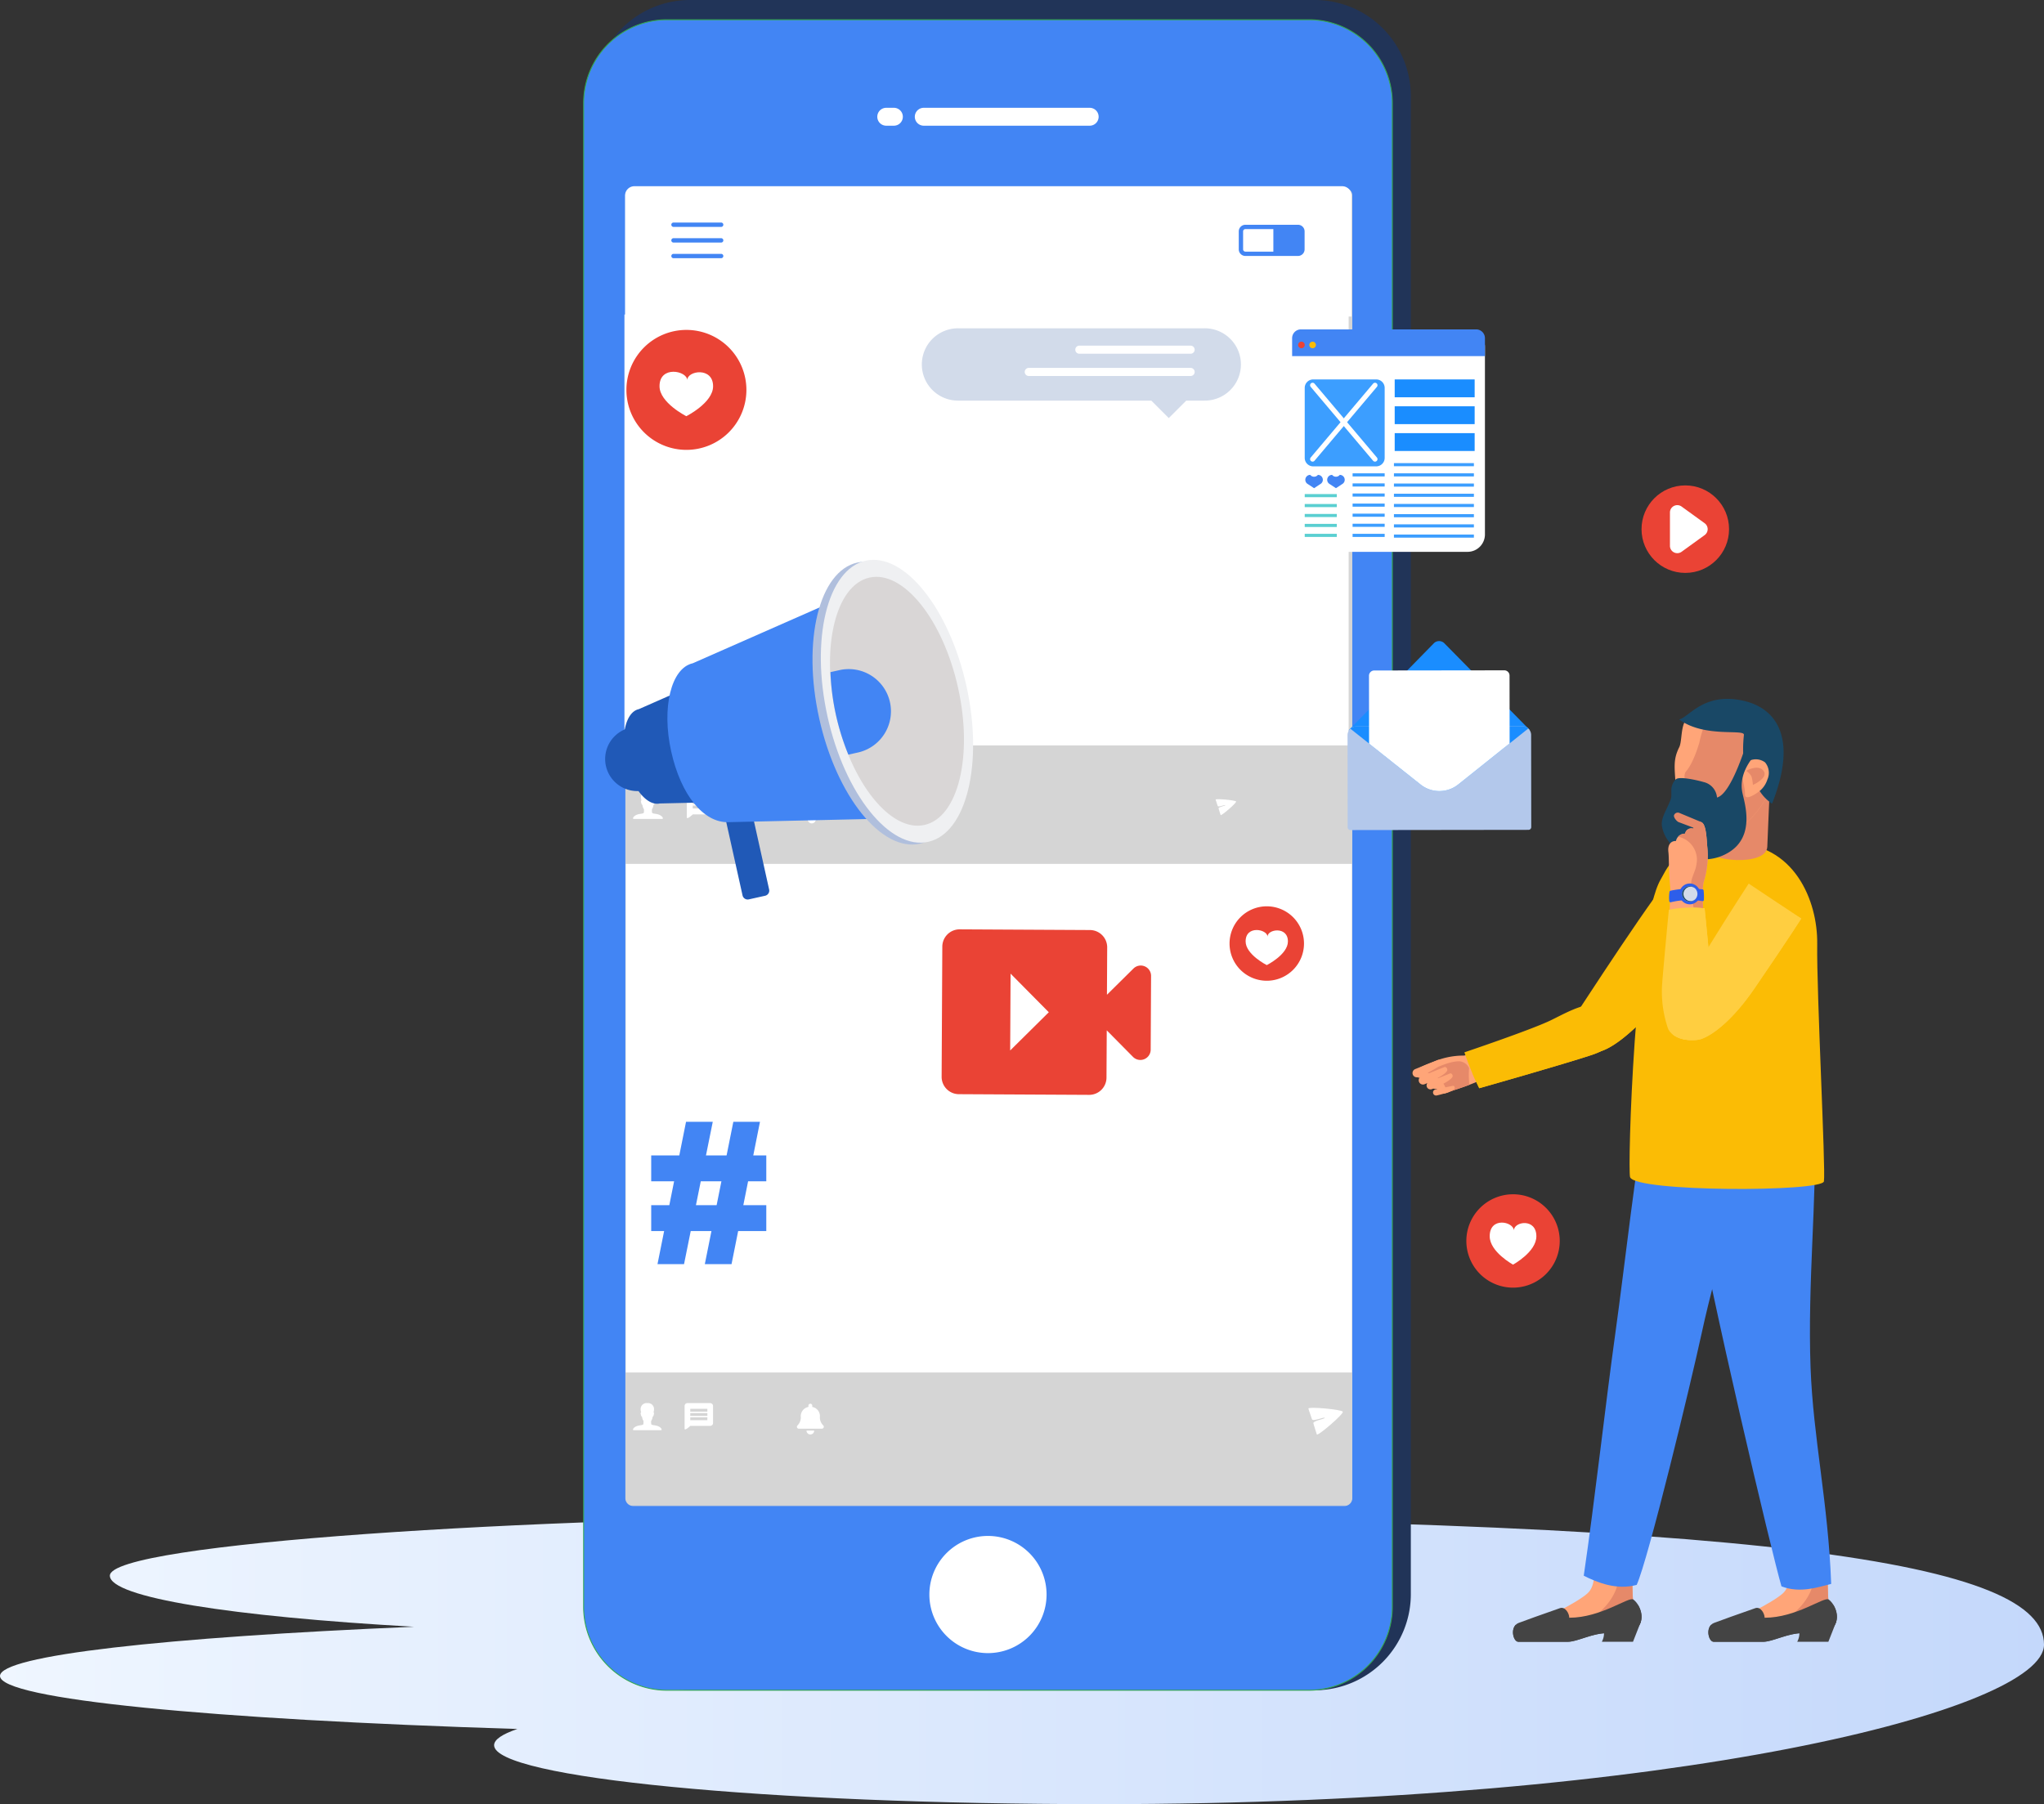 <svg xmlns="http://www.w3.org/2000/svg" xmlns:xlink="http://www.w3.org/1999/xlink" width="438.941" height="387.528" viewBox="0 0 438.941 387.528">
  <rect x="0" y="0" width="438.941" height="387.528" fill="#333333" stroke="none"/>
  <defs>
    <linearGradient id="linear-gradient" y1="0.5" x2="1" y2="0.5" gradientUnits="objectBoundingBox">
      <stop offset="0" stop-color="#eff6ff"/>
      <stop offset="1" stop-color="#c4d8fb"/>
    </linearGradient>
  </defs>
  <g id="Group_5979" data-name="Group 5979" transform="translate(-1132.768 -60)">
    <path id="Path_10976" data-name="Path 10976" d="M315.716,191.3c-72,0-164.054,5.667-164.054,12.659,0,4.689,26.265,8.784,65.292,10.972-53.548,2.264-88.885,6.156-88.885,10.573,0,5,45.327,9.333,111.106,11.386-3.255,1.108-5,2.276-5,3.486,0,6.99,58.368,12.659,130.368,12.659,123.513,0,202.467-20.315,202.467-34.26C567.009,201.467,510.831,191.3,315.716,191.3Z" transform="translate(1004.7 194.493)" fill="url(#linear-gradient)"/>
    <g id="Group_5973" data-name="Group 5973" transform="translate(-411 -883)">
      <g id="Group_5761" data-name="Group 5761" transform="translate(-9566 1668)">
        <path id="Rectangle_1012" data-name="Rectangle 1012" d="M20.4,0H155.032a20.661,20.661,0,0,1,20.4,20.907V342.156a20.661,20.661,0,0,1-20.4,20.907H20.4A20.661,20.661,0,0,1,0,342.155V20.907A20.661,20.661,0,0,1,20.4,0Z" transform="translate(11237.306 -725)" fill="#213458"/>
        <path id="Path_11118" data-name="Path 11118" d="M17.915,0H155.743a17.916,17.916,0,0,1,17.916,17.916V340.908a17.915,17.915,0,0,1-17.915,17.915H17.915A17.915,17.915,0,0,1,0,340.908V17.915A17.915,17.915,0,0,1,17.915,0Z" transform="translate(11235.101 -720.761)" fill="#4285f4" stroke="#34a853" stroke-width="0.2"/>
        <path id="Path_11117" data-name="Path 11117" d="M1.568,0h152.76A1.568,1.568,0,0,1,155.9,1.568v279.8a1.568,1.568,0,0,1-1.568,1.568H1.568A1.568,1.568,0,0,1,0,281.363V1.568A1.568,1.568,0,0,1,1.568,0Z" transform="translate(11244.164 -684.558)" fill="#d5d5d5" stroke="#d5d5d5" stroke-width="0.2"/>
        <path id="Path_7953" data-name="Path 7953" d="M9.982,3.847A1.923,1.923,0,1,1,9.982,0H45.609a1.923,1.923,0,1,1,0,3.847ZM3.563,0a1.923,1.923,0,1,1,0,3.847H1.924A1.923,1.923,0,1,1,1.924,0Z" transform="translate(11298.163 -701.845)" fill="#fff" fill-rule="evenodd"/>
        <path id="Path_7954" data-name="Path 7954" d="M12.585,25.169A12.584,12.584,0,1,0,0,12.585,12.584,12.584,0,0,0,12.585,25.169Z" transform="translate(11309.346 -395.083)" fill="#fff" fill-rule="evenodd"/>
        <g id="Group_1705" data-name="Group 1705" transform="translate(11253.931 -677.197)">
          <path id="Path_7967" data-name="Path 7967" d="M.465.936A.468.468,0,1,1,.465,0H10.7a.468.468,0,0,1,0,.936Zm0,6.722a.466.466,0,0,1,0-.932H10.7a.466.466,0,0,1,0,.932Zm0-3.361a.468.468,0,1,1,0-.936H10.7a.468.468,0,0,1,0,.936Z" transform="translate(0.003 0)" fill="#4285f4" fill-rule="evenodd"/>
          <path id="Path_7968" data-name="Path 7968" d="M13.725.418ZM1.419.932H7.428V5.769H1.419a.471.471,0,0,1-.341-.142.479.479,0,0,1-.147-.341V1.419A.488.488,0,0,1,1.419.932ZM12.722,0H1.419A1.424,1.424,0,0,0,0,1.419V5.286A1.424,1.424,0,0,0,1.419,6.7h11.3a1.416,1.416,0,0,0,.971-.388l.032-.029a1.419,1.419,0,0,0,.416-1V1.419A1.422,1.422,0,0,0,12.722,0Z" transform="translate(121.857 0.477)" fill="#4285f4" fill-rule="evenodd"/>
        </g>
      </g>
    </g>
    <path id="Rectangle_1434" data-name="Rectangle 1434" d="M2,0H154a2,2,0,0,1,2,2V28a0,0,0,0,1,0,0H0a0,0,0,0,1,0,0V2A2,2,0,0,1,2,0Z" transform="translate(1267 100)" fill="#fff"/>
    <g id="Group_4965" data-name="Group 4965" transform="translate(1267.155 221.251)">
      <path id="Icon_material-comment" data-name="Icon material-comment" d="M3,3.638A.637.637,0,0,1,3.638,3h5.1a.639.639,0,0,1,.638.638V7.463a.639.639,0,0,1-.638.638H4.275S3,9.318,3,8.73,3,3.638,3,3.638ZM4.275,6.825H8.1V6.188H4.275Zm0-.956H8.1V5.231H4.275Zm0-.956H8.1V4.275H4.275Z" transform="translate(10.103 5.586)" fill="#fff"/>
      <path id="Icon_ionic-ios-person" data-name="Icon ionic-ios-person" d="M10.925,10.409c-.121-.5-.809-.747-1.046-.826a8.221,8.221,0,0,0-.872-.158.911.911,0,0,1-.4-.175,3.138,3.138,0,0,1-.027-.778,2.3,2.3,0,0,0,.191-.343,4.2,4.2,0,0,0,.141-.6s.137,0,.186-.227a2.128,2.128,0,0,0,.124-.529C9.208,6.594,9.1,6.6,9.1,6.6a2.624,2.624,0,0,0,.114-.81A1.346,1.346,0,0,0,7.716,4.5a1.34,1.34,0,0,0-1.5,1.288,2.737,2.737,0,0,0,.112.81s-.105,0-.116.177a2.128,2.128,0,0,0,.124.529c.047.227.186.227.186.227a4.2,4.2,0,0,0,.141.6,2.3,2.3,0,0,0,.191.343,3.138,3.138,0,0,1-.027.778.911.911,0,0,1-.4.175,8.221,8.221,0,0,0-.872.158c-.238.079-.926.324-1.046.826a.128.128,0,0,0,.132.153h6.158A.128.128,0,0,0,10.925,10.409Z" transform="translate(-2.96 4.086)" fill="#fff"/>
      <path id="Icon_awesome-bell" data-name="Icon awesome-bell" d="M3.012,6.886a.861.861,0,0,0,.86-.861H2.152A.861.861,0,0,0,3.012,6.886Zm2.9-2.013A2.5,2.5,0,0,1,5.163,2.8,2.124,2.124,0,0,0,3.443.711V.43a.43.43,0,1,0-.86,0v.28A2.124,2.124,0,0,0,.862,2.8,2.5,2.5,0,0,1,.116,4.872.42.42,0,0,0,0,5.164a.431.431,0,0,0,.432.43H5.593a.431.431,0,0,0,.432-.43.42.42,0,0,0-.116-.292Z" transform="translate(36.923 8.726)" fill="#fff"/>
      <path id="Icon_material-send" data-name="Icon material-send" d="M.01,3.51C0,3.8,4.12,2.095,4.068,1.77S.041-.246.01.03.034,1.139.021,1.476s1.6.172,1.6.326-1.558-.108-1.59.21S.02,3.217.01,3.51Z" transform="matrix(0.951, -0.309, 0.309, 0.951, 126.644, 10.484)" fill="#fff"/>
      <g id="Group_4964" data-name="Group 4964" transform="translate(0 24.31)">
        <path id="Path_11796" data-name="Path 11796" d="M837.92,276.753V386h155.9V276.753Z" transform="translate(-837.92 -276.753)" fill="#fff"/>
        <g id="Group_5482" data-name="Group 5482" transform="translate(1.541 114.842)">
          <path id="Icon_material-comment-2" data-name="Icon material-comment" d="M3,3.611A.61.61,0,0,1,3.612,3H8.5a.613.613,0,0,1,.611.611V7.279A.613.613,0,0,1,8.5,7.89H4.223S3,9.058,3,8.494,3,3.611,3,3.611Zm1.22,3.056H7.891V6.056H4.223Zm0-.917H7.891V5.14H4.223Zm0-.917H7.891V4.223H4.223Z" transform="translate(8.086 -2.017)" fill="#fff"/>
          <path id="Icon_ionic-ios-person-2" data-name="Icon ionic-ios-person" d="M10.66,10.166c-.116-.481-.775-.716-1-.792a7.882,7.882,0,0,0-.836-.151.873.873,0,0,1-.387-.168,3.009,3.009,0,0,1-.026-.746,2.207,2.207,0,0,0,.183-.328,4.03,4.03,0,0,0,.135-.574s.132,0,.178-.218a2.041,2.041,0,0,0,.119-.507c-.01-.174-.111-.17-.111-.17a2.516,2.516,0,0,0,.109-.777A1.291,1.291,0,0,0,7.584,4.5a1.285,1.285,0,0,0-1.44,1.235,2.624,2.624,0,0,0,.108.777s-.1,0-.111.17a2.041,2.041,0,0,0,.119.507c.045.218.178.218.178.218a4.03,4.03,0,0,0,.135.574,2.207,2.207,0,0,0,.183.328,3.009,3.009,0,0,1-.026.746.873.873,0,0,1-.387.168,7.882,7.882,0,0,0-.836.151c-.228.076-.888.31-1,.792a.123.123,0,0,0,.127.147h5.9A.123.123,0,0,0,10.66,10.166Z" transform="translate(-4.501 -3.517)" fill="#fff"/>
          <path id="Icon_awesome-bell-2" data-name="Icon awesome-bell" d="M2.888,6.6a.825.825,0,0,0,.825-.825H2.063A.825.825,0,0,0,2.888,6.6Zm2.777-1.93A2.4,2.4,0,0,1,4.95,2.682a2.036,2.036,0,0,0-1.65-2V.413a.412.412,0,1,0-.825,0V.681a2.036,2.036,0,0,0-1.65,2A2.4,2.4,0,0,1,.111,4.672.4.4,0,0,0,0,4.951a.413.413,0,0,0,.414.413H5.363a.413.413,0,0,0,.414-.413.4.4,0,0,0-.111-.28Z" transform="translate(35.204 1.118)" fill="#fff"/>
          <path id="Icon_material-send-2" data-name="Icon material-send" d="M.016,5.893C0,6.384,6.915,3.516,6.828,2.972S.068-.414.016.051s.041,1.86.019,2.427,2.685.289,2.693.547S.113,2.844.06,3.377.033,5.4.016,5.893Z" transform="matrix(0.951, -0.309, 0.309, 0.951, 145.018, 2.11)" fill="#fff"/>
        </g>
      </g>
    </g>
    <path id="Path_13675" data-name="Path 13675" d="M837.92,276.753v92.554H993.439V276.753Z" transform="translate(428.946 -149.192)" fill="#fff"/>
    <g id="Group_1705-2" data-name="Group 1705" transform="translate(1276.931 107.803)">
      <path id="Path_7967-2" data-name="Path 7967" d="M.465.936A.468.468,0,1,1,.465,0H10.7a.468.468,0,0,1,0,.936Zm0,6.722a.466.466,0,0,1,0-.932H10.7a.466.466,0,0,1,0,.932Zm0-3.361a.468.468,0,1,1,0-.936H10.7a.468.468,0,0,1,0,.936Z" transform="translate(0.003 0)" fill="#4285f4" fill-rule="evenodd"/>
      <path id="Path_7968-2" data-name="Path 7968" d="M13.725.418ZM1.419.932H7.428V5.769H1.419a.471.471,0,0,1-.341-.142.479.479,0,0,1-.147-.341V1.419A.488.488,0,0,1,1.419.932ZM12.722,0H1.419A1.424,1.424,0,0,0,0,1.419V5.286A1.424,1.424,0,0,0,1.419,6.7h11.3a1.416,1.416,0,0,0,.971-.388l.032-.029a1.419,1.419,0,0,0,.416-1V1.419A1.422,1.422,0,0,0,12.722,0Z" transform="translate(121.857 0.477)" fill="#4285f4" fill-rule="evenodd"/>
    </g>
    <g id="Group_5975" data-name="Group 5975" transform="translate(1262.653 180.251)">
      <g id="Group_4951" data-name="Group 4951">
        <path id="Path_11734" data-name="Path 11734" d="M383.606,518.037l-11.31,2.516a6.892,6.892,0,0,0,2.99,13.455l11.311-2.514a38.378,38.378,0,0,0-2.992-13.456Z" transform="translate(-366.9 -484.486)" fill="#2059b7"/>
        <path id="Path_11735" data-name="Path 11735" d="M373.856,517.291c-2.761.612-3.992,5.644-2.749,11.238s4.491,9.63,7.252,9.017l15.619-.353a130.86,130.86,0,0,1-3.343-27.294Z" transform="translate(-366.567 -485.214)" fill="#2059b7"/>
        <path id="Rectangle_1200" data-name="Rectangle 1200" d="M1.128,0h3.6A1.127,1.127,0,0,1,5.85,1.127V17.986a1.128,1.128,0,0,1-1.128,1.128H1.127A1.127,1.127,0,0,1,0,17.987V1.128A1.128,1.128,0,0,1,1.128,0Z" transform="translate(25.67 54.52) rotate(-12.531)" fill="#2059b7"/>
        <path id="Path_11736" data-name="Path 11736" d="M384.678,508.821c-4.653,1.034-6.727,9.514-4.631,18.939s6.967,15.3,12.218,15.194l35.847-.81-10.62-47.776Z" transform="translate(-365.797 -486.603)" fill="#4285f4"/>
        <path id="Path_11737" data-name="Path 11737" d="M417.474,487.79c-8.233,1.829-11.9,16.833-8.195,33.508s13.385,28.712,21.618,26.881,11.9-16.831,8.193-33.508S425.706,485.96,417.474,487.79Z" transform="translate(-363.239 -487.207)" fill="#b0bfdd"/>
        <path id="Path_11738" data-name="Path 11738" d="M419.118,487.424c-8.232,1.831-11.9,16.833-8.195,33.508s13.386,28.711,21.617,26.883,11.9-16.833,8.2-33.51S427.351,485.594,419.118,487.424Z" transform="translate(-363.092 -487.24)" fill="#eff0f2"/>
        <path id="Path_11739" data-name="Path 11739" d="M419.763,490.753c-7.243,1.61-10.471,14.809-7.21,29.482s11.778,25.261,19.02,23.652,10.473-14.81,7.21-29.483S427.007,489.143,419.763,490.753Z" transform="translate(-362.931 -486.94)" fill="#d9d6d6"/>
        <path id="Path_11740" data-name="Path 11740" d="M413.2,509.026l-1.827.407a52.229,52.229,0,0,0,1.176,9.173,52.941,52.941,0,0,0,2.672,8.548l1.913-.426a9.067,9.067,0,1,0-3.934-17.7Z" transform="translate(-362.923 -485.311)" fill="#4285f4"/>
      </g>
    </g>
    <g id="Group_4900" data-name="Group 4900" transform="translate(1272.615 300.958)">
      <path id="Path_11228" data-name="Path 11228" d="M468.421,474.963H462.7l-1.448,7.22h-4.427l1.458-7.22h-5.739l-1.447,7.22h-6.035v5.566h4.918l-1.027,5.123h-3.891v5.567h2.774l-1.423,7.1h5.7l1.434-7.1H458l-1.423,7.1h5.737l1.42-7.1h6.043v-5.567h-4.931l1.024-5.123h3.907v-5.566h-2.794Zm-9.309,17.91h-4.441l1.034-5.123h4.434Z" transform="translate(-445.066 -474.963)" fill="#4285f4"/>
    </g>
    <g id="Group_4905" data-name="Group 4905" transform="translate(1410.246 130.752)">
      <path id="Rectangle_1175" data-name="Rectangle 1175" d="M3.739,0H37.667a3.739,3.739,0,0,1,3.739,3.739V44.044a3.738,3.738,0,0,1-3.738,3.738H3.738A3.738,3.738,0,0,1,0,44.044V3.739A3.739,3.739,0,0,1,3.739,0Z" transform="translate(0 0)" fill="#fff"/>
      <path id="Path_11234" data-name="Path 11234" d="M531.266,544.733a1.048,1.048,0,0,1-1.642,0,1.055,1.055,0,0,0-.647,1.892v0l.026.017c.024.017.049.033.075.049l1.368.9,1.368-.9c.025-.016.05-.032.075-.049l.027-.017v0a1.055,1.055,0,0,0-.647-1.892Z" transform="translate(-525.731 -513.481)" fill="#4285f4"/>
      <path id="Path_11235" data-name="Path 11235" d="M540.716,544.733a1.047,1.047,0,0,1-1.641,0,1.055,1.055,0,0,0-.647,1.892v0l.027.017c.024.017.049.033.075.049l1.368.9,1.368-.9c.026-.016.05-.032.075-.049l.027-.017,0,0a1.055,1.055,0,0,0-.648-1.892Z" transform="translate(-530.484 -513.481)" fill="#4285f4"/>
      <path id="Rectangle_1176" data-name="Rectangle 1176" d="M1.816,0H15.353a1.817,1.817,0,0,1,1.817,1.817V16.854a1.817,1.817,0,0,1-1.817,1.817H1.816A1.816,1.816,0,0,1,0,16.855V1.816A1.816,1.816,0,0,1,1.816,0Z" transform="translate(2.706 10.75)" fill="#1a8dff" opacity="0.85"/>
      <rect id="Rectangle_1177" data-name="Rectangle 1177" width="17.171" height="0.67" transform="translate(21.865 28.725)" fill="#1a8dff" opacity="0.85"/>
      <rect id="Rectangle_1178" data-name="Rectangle 1178" width="17.171" height="0.67" transform="translate(21.865 30.916)" fill="#1a8dff" opacity="0.85"/>
      <rect id="Rectangle_1179" data-name="Rectangle 1179" width="6.891" height="0.67" transform="translate(12.985 30.916)" fill="#1a8dff" opacity="0.85"/>
      <rect id="Rectangle_1180" data-name="Rectangle 1180" width="6.891" height="0.671" transform="translate(12.985 33.082)" fill="#1a8dff" opacity="0.85"/>
      <rect id="Rectangle_1181" data-name="Rectangle 1181" width="6.891" height="0.671" transform="translate(12.985 35.248)" fill="#1a8dff" opacity="0.85"/>
      <rect id="Rectangle_1182" data-name="Rectangle 1182" width="6.891" height="0.67" transform="translate(12.985 37.414)" fill="#1a8dff" opacity="0.85"/>
      <rect id="Rectangle_1183" data-name="Rectangle 1183" width="6.891" height="0.671" transform="translate(12.985 39.579)" fill="#1a8dff" opacity="0.85"/>
      <rect id="Rectangle_1184" data-name="Rectangle 1184" width="6.891" height="0.67" transform="translate(12.985 41.745)" fill="#1a8dff" opacity="0.85"/>
      <rect id="Rectangle_1185" data-name="Rectangle 1185" width="6.891" height="0.67" transform="translate(12.985 43.911)" fill="#1a8dff" opacity="0.85"/>
      <rect id="Rectangle_1186" data-name="Rectangle 1186" width="6.891" height="0.67" transform="translate(2.706 43.911)" fill="#3ec7c9" opacity="0.85"/>
      <rect id="Rectangle_1187" data-name="Rectangle 1187" width="6.891" height="0.67" transform="translate(2.706 41.777)" fill="#3ec7c9" opacity="0.85"/>
      <rect id="Rectangle_1188" data-name="Rectangle 1188" width="6.891" height="0.671" transform="translate(2.706 39.642)" fill="#3ec7c9" opacity="0.85"/>
      <rect id="Rectangle_1189" data-name="Rectangle 1189" width="6.891" height="0.671" transform="translate(2.706 37.508)" fill="#3ec7c9" opacity="0.85"/>
      <rect id="Rectangle_1190" data-name="Rectangle 1190" width="6.891" height="0.67" transform="translate(2.706 35.374)" fill="#3ec7c9" opacity="0.85"/>
      <rect id="Rectangle_1191" data-name="Rectangle 1191" width="17.171" height="0.671" transform="translate(21.865 33.108)" fill="#1a8dff" opacity="0.85"/>
      <rect id="Rectangle_1192" data-name="Rectangle 1192" width="17.171" height="0.671" transform="translate(21.865 35.3)" fill="#1a8dff" opacity="0.85"/>
      <rect id="Rectangle_1193" data-name="Rectangle 1193" width="17.171" height="0.671" transform="translate(21.865 37.491)" fill="#1a8dff" opacity="0.85"/>
      <rect id="Rectangle_1194" data-name="Rectangle 1194" width="17.171" height="0.67" transform="translate(21.865 39.684)" fill="#1a8dff" opacity="0.85"/>
      <rect id="Rectangle_1195" data-name="Rectangle 1195" width="17.171" height="0.67" transform="translate(21.865 41.875)" fill="#1a8dff" opacity="0.85"/>
      <rect id="Rectangle_1196" data-name="Rectangle 1196" width="17.171" height="0.671" transform="translate(21.865 44.067)" fill="#1a8dff" opacity="0.85"/>
      <rect id="Rectangle_1197" data-name="Rectangle 1197" width="17.171" height="3.834" transform="translate(22.028 10.75)" fill="#1a8dff"/>
      <rect id="Rectangle_1198" data-name="Rectangle 1198" width="17.171" height="3.834" transform="translate(22.028 16.518)" fill="#1a8dff"/>
      <rect id="Rectangle_1199" data-name="Rectangle 1199" width="17.171" height="3.833" transform="translate(22.028 22.286)" fill="#1a8dff"/>
      <path id="Path_11236" data-name="Path 11236" d="M562.381,481.86H524.753a1.889,1.889,0,0,0-1.889,1.889V487.6h41.407v-3.851A1.889,1.889,0,0,0,562.381,481.86Z" transform="translate(-522.864 -481.86)" fill="#4285f4"/>
      <path id="Path_11237" data-name="Path 11237" d="M526.171,487.165a.707.707,0,1,0,.707.707A.707.707,0,0,0,526.171,487.165Z" transform="translate(-524.172 -484.528)" fill="#ea4335"/>
      <path id="Path_11238" data-name="Path 11238" d="M531,487.165a.707.707,0,1,0,.707.707A.707.707,0,0,0,531,487.165Z" transform="translate(-526.599 -484.528)" fill="#fbbc05"/>
      <g id="Group_4904" data-name="Group 4904" transform="translate(3.861 11.463)">
        <g id="Group_4902" data-name="Group 4902">
          <path id="Path_11239" data-name="Path 11239" d="M531.579,505.111a.536.536,0,1,0-.82.691l13.4,15.871a.536.536,0,0,0,.82-.692Z" transform="translate(-530.632 -504.921)" fill="#fff"/>
        </g>
        <g id="Group_4903" data-name="Group 4903">
          <path id="Path_11240" data-name="Path 11240" d="M544.161,505.111l-13.4,15.87a.536.536,0,1,0,.82.692l13.4-15.871a.536.536,0,0,0-.82-.691Z" transform="translate(-530.632 -504.921)" fill="#fff"/>
        </g>
      </g>
    </g>
    <g id="Group_4946" data-name="Group 4946" transform="translate(1422.15 197.704)">
      <path id="Path_11722" data-name="Path 11722" d="M559.567,671.122l-18.3,18.687,38.92-.049-18.349-18.64A1.589,1.589,0,0,0,559.567,671.122Z" transform="translate(-541.043 -670.643)" fill="#1a8dff"/>
      <g id="Group_4944" data-name="Group 4944" transform="translate(0 18.293)">
        <path id="Path_11723" data-name="Path 11723" d="M579.849,689.7a1.872,1.872,0,0,0-1.252-.482l-35.7.046a1.862,1.862,0,0,0-1.859,1.861l.026,19.8a.593.593,0,0,0,.6.592l38.232-.049a.593.593,0,0,0,.593-.593l-.026-19.8A1.872,1.872,0,0,0,579.849,689.7Z" transform="translate(-541.04 -689.215)" fill="#b3c8eb"/>
        <path id="Path_11724" data-name="Path 11724" d="M542.908,689.261a1.874,1.874,0,0,0-1.25.485l15.084,11.994a6.484,6.484,0,0,0,8.062-.012L579.858,689.7a1.867,1.867,0,0,0-1.249-.481Z" transform="translate(-541.049 -689.215)" fill="#1a8dff"/>
      </g>
      <g id="Group_4945" data-name="Group 4945" transform="translate(4.603 6.281)">
        <path id="Path_11725" data-name="Path 11725" d="M574.769,677.02l-27.932.035a1.126,1.126,0,0,0-1.124,1.126l.018,14.576,11.072,8.8a6.484,6.484,0,0,0,8.062-.012l11.05-8.828-.02-14.576A1.124,1.124,0,0,0,574.769,677.02Z" transform="translate(-545.713 -677.02)" fill="#fff"/>
      </g>
    </g>
    <g id="Group_4947" data-name="Group 4947" transform="translate(1396.809 254.675)">
      <path id="Path_11726" data-name="Path 11726" d="M446.15,566.046a7.994,7.994,0,1,0,7.993,7.994A7.994,7.994,0,0,0,446.15,566.046Z" transform="translate(-438.156 -566.046)" fill="#ea4335"/>
      <path id="Path_11727" data-name="Path 11727" d="M449.772,577.662c-.04-1.606-4.726-2.54-4.706,1.036.015,2.8,4.541,5.073,4.541,5.073s4.536-2.271,4.54-5.073C454.152,575.348,449.732,576.056,449.772,577.662Z" transform="translate(-441.613 -571.144)" fill="#fff"/>
    </g>
    <g id="Group_4948" data-name="Group 4948" transform="translate(1330.815 130.518)">
      <path id="Path_11728" data-name="Path 11728" d="M521.077,617.663H468.264a7.767,7.767,0,1,0,0,15.533h41.423l3.753,3.753,3.755-3.753h3.883a7.767,7.767,0,1,0,0-15.533Z" transform="translate(-460.497 -617.663)" fill="#d2dbea"/>
      <path id="Path_11729" data-name="Path 11729" d="M518.464,626.3H483.712a.869.869,0,1,0,0,1.739h34.752a.869.869,0,1,0,0-1.739Z" transform="translate(-460.832 -617.793)" fill="#fff"/>
      <path id="Path_11730" data-name="Path 11730" d="M518.629,621.446H494.737a.869.869,0,0,0,0,1.738h23.892a.869.869,0,1,0,0-1.738Z" transform="translate(-460.998 -617.72)" fill="#fff"/>
    </g>
    <g id="Group_4949" data-name="Group 4949" transform="translate(1334.982 259.623)">
      <path id="Path_11731" data-name="Path 11731" d="M529.276,557.146l-5.7,5.637.053-10.16a3.721,3.721,0,0,0-3.7-3.742l-27.964-.148a3.725,3.725,0,0,0-3.743,3.7l-.147,27.964a3.722,3.722,0,0,0,3.7,3.742l27.963.147a3.718,3.718,0,0,0,3.741-3.7l.055-10.159,5.636,5.7a2.22,2.22,0,0,0,3.8-1.55l.082-15.836A2.219,2.219,0,0,0,529.276,557.146Z" transform="translate(-488.078 -548.734)" fill="#ea4335"/>
      <path id="Path_11732" data-name="Path 11732" d="M511.994,580.693l8.294-8.208-8.208-8.292Z" transform="translate(-497.276 -554.679)" fill="#fff"/>
    </g>
    <g id="Group_4955" data-name="Group 4955" transform="translate(1485.28 164.264)">
      <g id="Group_4954" data-name="Group 4954" transform="translate(0 0)">
        <ellipse id="Ellipse_383" data-name="Ellipse 383" cx="9.398" cy="9.398" rx="9.398" ry="9.398" fill="#ea4335"/>
        <path id="Path_11745" data-name="Path 11745" d="M631.974,551.48l-4.949-3.582a1.577,1.577,0,0,0-2.5,1.277v7.165a1.577,1.577,0,0,0,2.5,1.276l4.949-3.582A1.575,1.575,0,0,0,631.974,551.48Z" transform="translate(-618.423 -543.358)" fill="#fff"/>
      </g>
    </g>
    <g id="Group_5978" data-name="Group 5978" transform="translate(-53 -59.819)">
      <g id="Group_4958" data-name="Group 4958" transform="translate(1552.635 453.517)">
        <path id="Path_11756" data-name="Path 11756" d="M640.744,713.141c-.056-.389-7.671-2.55-7.829.012-.137,2.188.439,5.575-1.475,7.313-2.2,1.992-10.34,6.219-14.067,6.767-.189.553.455,1.014,1.007,1.2,2.755.931,5.756.525,8.649.225q5.03-.525,10.093-.576c1.5-.016,3.28-.15,4.042-1.442.568-.965.308-2.176.175-3.287C640.933,719.966,641.229,716.517,640.744,713.141Z" transform="translate(-615.438 -711.919)" fill="#ffa578"/>
        <path id="Path_11757" data-name="Path 11757" d="M638.3,713.106a10.376,10.376,0,0,0-3.713-1.075c.122.24.251.473.355.722,3.01,7.3-3.449,12.957-9.628,15.812,3.113-.3,6.238-.486,9.364-.517,1.5-.016,3.28-.15,4.042-1.442.568-.965.308-2.176.175-3.287C638.49,719.932,638.786,716.483,638.3,713.106Z" transform="translate(-612.995 -711.884)" fill="#e68969"/>
        <path id="Path_11758" data-name="Path 11758" d="M641.727,719.495c-.938-.7-6.909,3.915-13.761,3.915,0-.909-.865-2.451-1.995-2.06-3.011,1.044-8.315,2.938-8.909,3.188-1.922.8-1.168,4.035-.031,4.035h10.635c2.025,0,5.255-1.862,8.513-1.862,3.643,0,4.72-.121,5.172-.325C644.8,724.835,643.46,720.787,641.727,719.495Z" transform="translate(-615.884 -709.62)" fill="#444"/>
        <path id="Path_11759" data-name="Path 11759" d="M635.895,724.322c-2.425.127-10.047,1.049-11.335,1.4a11.044,11.044,0,0,1-5.68.017,8.081,8.081,0,0,1-2.4-1.1c-1.154,1.151-.455,3.646.546,3.646h10.635c2.025,0,5.255-1.862,8.513-1.862,3.643,0,4.72-.122,5.172-.325,2.716-1.223,2.449-3.98,1.37-5.734A8.226,8.226,0,0,1,635.895,724.322Z" transform="translate(-615.884 -709.332)" fill="#444"/>
        <path id="Path_11760" data-name="Path 11760" d="M630.489,727.432h6.69l1.684-4.286-7.911,2.277A3.863,3.863,0,0,1,630.489,727.432Z" transform="translate(-611.41 -708.479)" fill="#444"/>
      </g>
      <g id="Group_4959" data-name="Group 4959" transform="translate(1510.679 453.517)">
        <path id="Path_11761" data-name="Path 11761" d="M608.627,713.141c-.055-.389-7.671-2.55-7.829.012-.136,2.188.438,5.575-1.475,7.312-2.2,1.993-10.34,6.221-14.067,6.768-.19.551.454,1.014,1.007,1.2,2.755.933,5.756.526,8.649.226,3.352-.35,6.722-.543,10.093-.576,1.5-.016,3.28-.15,4.042-1.442.568-.964.307-2.175.175-3.287C608.817,719.966,609.112,716.517,608.627,713.141Z" transform="translate(-583.32 -711.919)" fill="#ffa578"/>
        <path id="Path_11762" data-name="Path 11762" d="M606.184,713.106a10.375,10.375,0,0,0-3.712-1.075c.121.24.251.473.354.722,3.011,7.3-3.447,12.957-9.626,15.812,3.113-.3,6.238-.486,9.364-.517,1.5-.016,3.28-.15,4.042-1.442.568-.964.307-2.175.175-3.287C606.373,719.932,606.669,716.483,606.184,713.106Z" transform="translate(-580.877 -711.884)" fill="#e68969"/>
        <path id="Path_11763" data-name="Path 11763" d="M609.61,719.495c-.938-.7-6.909,3.915-13.761,3.915,0-.909-.865-2.452-1.995-2.061-3.011,1.045-8.315,2.938-8.909,3.188-1.923.8-1.169,4.035-.031,4.035h10.635c2.025,0,5.255-1.862,8.513-1.862,3.643,0,4.72-.121,5.172-.325C612.679,724.835,611.344,720.787,609.61,719.495Z" transform="translate(-583.766 -709.62)" fill="#444"/>
        <path id="Path_11764" data-name="Path 11764" d="M603.778,724.322c-2.424.127-10.047,1.049-11.335,1.4a11.045,11.045,0,0,1-5.68.017,8.083,8.083,0,0,1-2.4-1.1c-1.153,1.15-.454,3.645.546,3.645h10.635c2.025,0,5.255-1.862,8.513-1.862,3.643,0,4.72-.122,5.172-.325,2.716-1.223,2.449-3.98,1.37-5.734A8.226,8.226,0,0,1,603.778,724.322Z" transform="translate(-583.766 -709.332)" fill="#444"/>
        <path id="Path_11765" data-name="Path 11765" d="M598.372,727.432h6.688l1.685-4.286-7.911,2.277A3.876,3.876,0,0,1,598.372,727.432Z" transform="translate(-579.292 -708.479)" fill="#444"/>
      </g>
      <g id="Group_4957" data-name="Group 4957" transform="translate(1488.548 350.574) rotate(-48)">
        <path id="Path_11746" data-name="Path 11746" d="M43.573.017c-6.818-.35-37.7,4.722-40.94,5.164-4.333.59-2.392,7.722-.7,8.832,2.213,1.451,6.848,2.447,14.959,2.546,9.3.116,18.131-.2,21.272-5.133C40.056,8.451,50.914.394,43.573.017Z" transform="translate(28.922 12.979)" fill="#fbbc05"/>
        <path id="Path_11747" data-name="Path 11747" d="M11.278,3.111C8.745,2.537,1.815,1.053.076.242-.31,2.583.845,5.688,1.915,6.392,4.128,7.843,8.763,8.839,16.874,8.938c9.305.116,18.131-.2,21.271-5.133A4.367,4.367,0,0,0,38.633,0C36.57.788,20.247,5.138,11.278,3.111Z" transform="translate(28.939 20.6)" fill="#fbbc05"/>
        <path id="Path_11748" data-name="Path 11748" d="M10.1,5.436A16.486,16.486,0,0,0,4.8,1.521C3.756,1,1.719-.115.775.01-.1.127-.362,1.39.666,2.011A1.2,1.2,0,0,0,.645,3.833a1.708,1.708,0,0,0,.3,2.151c-.517.84-.17,1.715,1.01,2.247,1.259.568,2.589,1.541,5.962,3.143.56.268,1.553,1.032,2.059,1.295a39.285,39.285,0,0,1,2.87-5.654A8.062,8.062,0,0,1,10.1,5.436Z" transform="translate(0.592 0.436)" fill="#ffa578" fill-rule="evenodd"/>
        <path id="Path_11749" data-name="Path 11749" d="M.408,0C.575.811.76,1.621.976,2.44A4.293,4.293,0,0,1,0,6.447c.076.042.145.085.229.123,1.024.462,2.114,1.2,4.293,2.319.187-.2.371-.392.562-.58A20.256,20.256,0,0,1,7.172,6.445a2.474,2.474,0,0,0-.444-2.668C4.993,2.005,2.5,1.308.408,0Z" transform="translate(2.318 2.098)" fill="#e68969" fill-rule="evenodd"/>
        <path id="Path_11750" data-name="Path 11750" d="M20.931,9.1C16.428,7.22,3.6,0,3.6,0A61.834,61.834,0,0,0,0,7.524s15.794,9.937,21.5,13.188c8.65,4.925,10.346-3.83,8.618-6.494C28.533,11.765,23.788,10.289,20.931,9.1Z" transform="translate(7.731 5.537)" fill="#fbbc05"/>
        <path id="Path_11751" data-name="Path 11751" d="M0,3.284s15.794,9.939,21.5,13.187c6.1,3.472,9.366.394,9.415-2.952C25.742,12.994,3.933.789,1.428,0,.976.971.49,2.073,0,3.284Z" transform="translate(7.731 9.778)" fill="#fbbc05"/>
        <g id="Group_4956" data-name="Group 4956">
          <path id="Path_11752" data-name="Path 11752" d="M1.034.117A.659.659,0,1,0,.284,1.2S3.063,3.206,3.913,3.032c.227-.046.486-.468.188-.676Z" transform="translate(0.214 6.137)" fill="#ffa578" fill-rule="evenodd"/>
          <path id="Path_11753" data-name="Path 11753" d="M1.3.083A.917.917,0,0,0,.535,1.75s4.3,2.076,5.419,1.633c.3-.119.554-.759.094-.971Z" transform="translate(0.266)" fill="#ffa578" fill-rule="evenodd"/>
          <path id="Path_11754" data-name="Path 11754" d="M1.3.084A.916.916,0,1,0,.535,1.75S4.829,3.826,5.953,3.383c.3-.119.554-.759.094-.971Z" transform="translate(0 2.024)" fill="#ffa578" fill-rule="evenodd"/>
          <path id="Path_11755" data-name="Path 11755" d="M1.185.076A.836.836,0,1,0,.488,1.6S4.4,3.488,5.427,3.084c.276-.108.505-.692.086-.884Z" transform="translate(0.326 4.052)" fill="#ffa578" fill-rule="evenodd"/>
        </g>
      </g>
      <path id="Path_11766" data-name="Path 11766" d="M609.764,634.059c-3.449,19.846-5.466,39.2-7.588,54.429-2.084,14.948-4.43,36.093-6.779,52.047,2.98,1.5,7.1,3.139,11.368,1.969,2.491-5.469,11.612-43.243,13.945-54.011,3.432-15.84,8.447-29.988,11.82-49.262C632.656,638.51,615.64,634.023,609.764,634.059Z" transform="translate(930.475 -282.253)" fill="#4285f4"/>
      <path id="Path_11768" data-name="Path 11768" d="M640.222,643.481c-4.586-.833-25.8-5.88-28.023-1.783-3.348,6.178.571,6.971,1.829,14.265,3.9,22.631,17.109,78.3,19.087,85,3.98,1.546,7.886.17,10.675-.529-.643-17.475-3.872-31.315-4.429-46.461C638.7,676.011,640.73,657.278,640.222,643.481Z" transform="translate(935.218 -280.398)" fill="#4285f4"/>
      <path id="Path_11770" data-name="Path 11770" d="M643.225,616.779c.131-9.4-5.011-21.656-18.143-21.656-12.469,0-13.74,4.865-15.449,7.741-5.577,9.394-7.174,62.381-6.593,63.992,1.163,3.229,41.279,3.183,41.626.895C645.068,665.116,643.08,627.264,643.225,616.779Z" transform="translate(932.782 -294.18)" fill="#fbbc05"/>
      <path id="Path_11772" data-name="Path 11772" d="M620.055,591.109c-.329,3.039-4.536,4.15-4.536,7.717,0,3,12.969,4.082,13.129-.222s.531-12.358.531-12.358S620.384,588.071,620.055,591.109Z" transform="translate(936.639 -296.898)" fill="#e68969"/>
      <path id="Path_11773" data-name="Path 11773" d="M628.782,575.893a8.987,8.987,0,0,0-5.446-2.775c-2.056-.312-8.492.546-10.144,1.811s-1.181,4.964-1.873,6.341c-1.335,2.652-.988,4.394-.766,8.032.137,2.243-.47,4.575.375,6.657,1.361,3.351,5.453,6.063,8.893,4.942,7.812-2.543,11.069-10.217,11.048-10.985-.068-2.422.261-4.844.17-7.266A10.738,10.738,0,0,0,628.782,575.893Z" transform="translate(935.053 -300.94)" fill="#ffa578"/>
      <path id="Path_11774" data-name="Path 11774" d="M628.286,575.911a8.987,8.987,0,0,0-5.446-2.775,15,15,0,0,0-3.8-.043c-2.6.573-3.865,7.083-3.865,7.083s-1.163,4.285-2.845,6.246,2.849,7.534,4.05,9.762a13.042,13.042,0,0,1,1.649,4.981,5.2,5.2,0,0,0,1.3-.246c7.812-2.543,11.069-10.217,11.048-10.985-.068-2.422.261-4.844.17-7.266A10.745,10.745,0,0,0,628.286,575.911Z" transform="translate(935.549 -300.958)" fill="#e68969"/>
      <path id="Path_11775" data-name="Path 11775" d="M623.4,571.522c-7.361-1.007-10.308,3.816-12.315,4.291,5.454,4.022,14.048,1.957,13.9,3.312-.926,8.714,2.149,9.085,2.625,10.581a9.184,9.184,0,0,0,3.415,4.188C636.643,579.793,632.123,572.716,623.4,571.522Z" transform="translate(935.283 -301.451)" fill="#194866"/>
      <path id="Path_11777" data-name="Path 11777" d="M623.1,581.577c-3.041,1.014-1.025,4.759-1.05,7.253-.013,1.4,1.966.186,3.091-.657a5.264,5.264,0,0,0,1.719-2.517,3.483,3.483,0,0,0-.5-3.675A3.31,3.31,0,0,0,623.1,581.577Z" transform="translate(938.448 -298.402)" fill="#ffa578"/>
      <path id="Path_11778" data-name="Path 11778" d="M622.1,583.369a4.051,4.051,0,0,1,1.121,1.163,7.431,7.431,0,0,1,.313,1.877s3.42-1.511,2.293-3.024S622.1,583.369,622.1,583.369Z" transform="translate(938.655 -297.983)" fill="#e68969"/>
      <path id="Path_11779" data-name="Path 11779" d="M620.084,590.557a3.715,3.715,0,0,0-2.874-3.321c-1.574-.456-5.33-1.279-5.99-.568-1.539,1.662-.625,3.118-1.084,4.306-1.026,2.639-2.2,4.082-1.849,5.885,1.037,5.275,8.05,9.214,14.235,5.536,6.018-3.577,3.355-10.994,2.977-13.038-.87-4.709,3.263-8.5,3.263-8.5l-2.05-2.882S623.307,589.765,620.084,590.557Z" transform="translate(934.405 -299.433)" fill="#194866"/>
      <path id="Path_11782" data-name="Path 11782" d="M609.342,631.165c-.829,4.294,5.13,4.643,7.042,3.983,2.5-.862,6.814-4.128,11.392-10.824,8.082-11.821,10.07-15.062,10.07-15.062l-11.279-7.5S610.175,626.872,609.342,631.165Z" transform="translate(934.723 -292.145)" fill="#ffce40"/>
      <path id="Path_11783" data-name="Path 11783" d="M610.014,632.315c1.624,1.437,4.831,1.461,6.141,1.009,2.5-.862,6.814-4.128,11.393-10.824,8.082-11.821,10.07-15.062,10.07-15.062l-3.03-1.834C632.4,614.551,620.476,626.24,610.014,632.315Z" transform="translate(934.953 -290.321)" fill="#ffce40"/>
      <g id="Group_4961" data-name="Group 4961" transform="translate(1544.017 294.366)">
        <path id="Path_11784" data-name="Path 11784" d="M616.772,592c-.636-.8-2.046-.31-2.05,1.078a1.391,1.391,0,0,0-1.823,1.061,1.974,1.974,0,0,0-1.955,1.574c-1.141-.016-1.8.849-1.63,2.336.182,1.586.005,3.483.415,7.782.068.713-.269,7.4-.231,8.052a47.741,47.741,0,0,1,7.385-1c-.038-.773-.4-7.208.038-8.4a19.116,19.116,0,0,0,.742-7.581C617.553,595.545,617.457,592.858,616.772,592Z" transform="translate(-609.287 -589.62)" fill="#ffa578" fill-rule="evenodd"/>
        <path id="Path_11785" data-name="Path 11785" d="M616.275,592c-.636-.8-2.046-.31-2.05,1.078a1.391,1.391,0,0,0-1.822,1.061,1.962,1.962,0,0,0-1.493.653,5.045,5.045,0,0,1,3.931,5.972c-.153,1.223-.809,2.264-1.066,3.462a11.874,11.874,0,0,0,.331,5.04,15.327,15.327,0,0,1,.221,3.752,14.417,14.417,0,0,1,2.06-.137c-.038-.773-.4-7.208.038-8.4a19.113,19.113,0,0,0,.742-7.581C617.056,595.545,616.96,592.858,616.275,592Z" transform="translate(-608.79 -589.62)" fill="#e68969" fill-rule="evenodd"/>
        <path id="Path_11786" data-name="Path 11786" d="M616.059,592.106l-4.677-1.952a.862.862,0,0,0-1.129.464c-.184.439.532,1.326.972,1.509l4.17,1.572a.863.863,0,1,0,.664-1.593Z" transform="translate(-609 -590.088)" fill="#e68969" fill-rule="evenodd"/>
      </g>
      <path id="Path_11787" data-name="Path 11787" d="M616.6,602.75a20.58,20.58,0,0,0-6.862.288.274.274,0,0,0-.216.213,7.59,7.59,0,0,0-.057,2.031.273.273,0,0,0,.344.233,16.774,16.774,0,0,1,6.763-.24.271.271,0,0,0,.324-.235,12.106,12.106,0,0,0-.055-2.043A.282.282,0,0,0,616.6,602.75Z" transform="translate(934.773 -291.896)" fill="#2d5eea" fill-rule="evenodd"/>
      <path id="Path_11788" data-name="Path 11788" d="M609.742,606.167s-1.083,11.216-1.454,16.081a24.51,24.51,0,0,0,1.237,9.325c1,3.012,10.16,5.206,9.7-4.736-.307-6.566-1.807-20.98-1.807-20.98A25.191,25.191,0,0,0,609.742,606.167Z" transform="translate(934.407 -290.931)" fill="#ffce40"/>
      <path id="Path_11789" data-name="Path 11789" d="M616.6,605.857c-1.093-.1-2.08-.129-2.96-.128a4.506,4.506,0,0,1,.763,1.928c1.058,7.561,4.479,16.46-.357,23.434a6.538,6.538,0,0,1-3.151,2.49c3,1.312,7.852.562,7.511-6.745C618.1,620.271,616.6,605.857,616.6,605.857Z" transform="translate(935.223 -290.931)" fill="#ffce40"/>
      <path id="Path_11790" data-name="Path 11790" d="M613.247,601.748a2.234,2.234,0,1,0,2.337,2.128A2.235,2.235,0,0,0,613.247,601.748Z" transform="translate(935.291 -292.151)" fill="#2d5eea" fill-rule="evenodd"/>
      <path id="Path_11791" data-name="Path 11791" d="M613.138,602.2a1.643,1.643,0,1,0,1.716,1.564A1.644,1.644,0,0,0,613.138,602.2Z" transform="translate(935.429 -292.012)" fill="#d2dbea" fill-rule="evenodd"/>
      <path id="Path_11792" data-name="Path 11792" d="M611.86,603.914a1.543,1.543,0,0,1,1.468-1.613,1.523,1.523,0,0,1,1,.334,1.645,1.645,0,1,0-1.04,2.849,1.623,1.623,0,0,0,1.055-.461,1.5,1.5,0,0,1-.875.359A1.542,1.542,0,0,1,611.86,603.914Z" transform="translate(935.429 -292.012)" fill="#194866" fill-rule="evenodd"/>
    </g>
    <g id="Group_5976" data-name="Group 5976" transform="translate(-426 -99)">
      <g id="Group_4950" data-name="Group 4950" transform="translate(1693.289 229.865)">
        <path id="Path_11733" data-name="Path 11733" d="M555.08,613.954a12.883,12.883,0,1,0,12.883,12.884A12.883,12.883,0,0,0,555.08,613.954Z" transform="translate(-542.197 -613.954)" fill="#ea4335"/>
      </g>
      <path id="Path_11794" data-name="Path 11794" d="M559.388,629.96c-.051-2.034-5.986-3.217-5.961,1.313.019,3.55,5.752,6.426,5.752,6.426s5.746-2.876,5.751-6.426C564.936,627.029,559.337,627.926,559.388,629.96Z" transform="translate(1146.971 -389.301)" fill="#fff"/>
    </g>
    <g id="Group_5977" data-name="Group 5977" transform="translate(28 -36)">
      <path id="Path_11793" data-name="Path 11793" d="M505.556,706.771A10.027,10.027,0,1,0,515.587,716.8,10.025,10.025,0,0,0,505.556,706.771Z" transform="translate(924.128 -354.241)" fill="#ea4335"/>
      <path id="Path_11795" data-name="Path 11795" d="M505.818,714.653c-.045-1.924-5.215-3.043-5.194,1.242.017,3.356,5.011,6.076,5.011,6.076s5.006-2.72,5.01-6.076C510.65,711.88,505.773,712.729,505.818,714.653Z" transform="translate(924.052 -354.334)" fill="#fff"/>
    </g>
  </g>
</svg>

